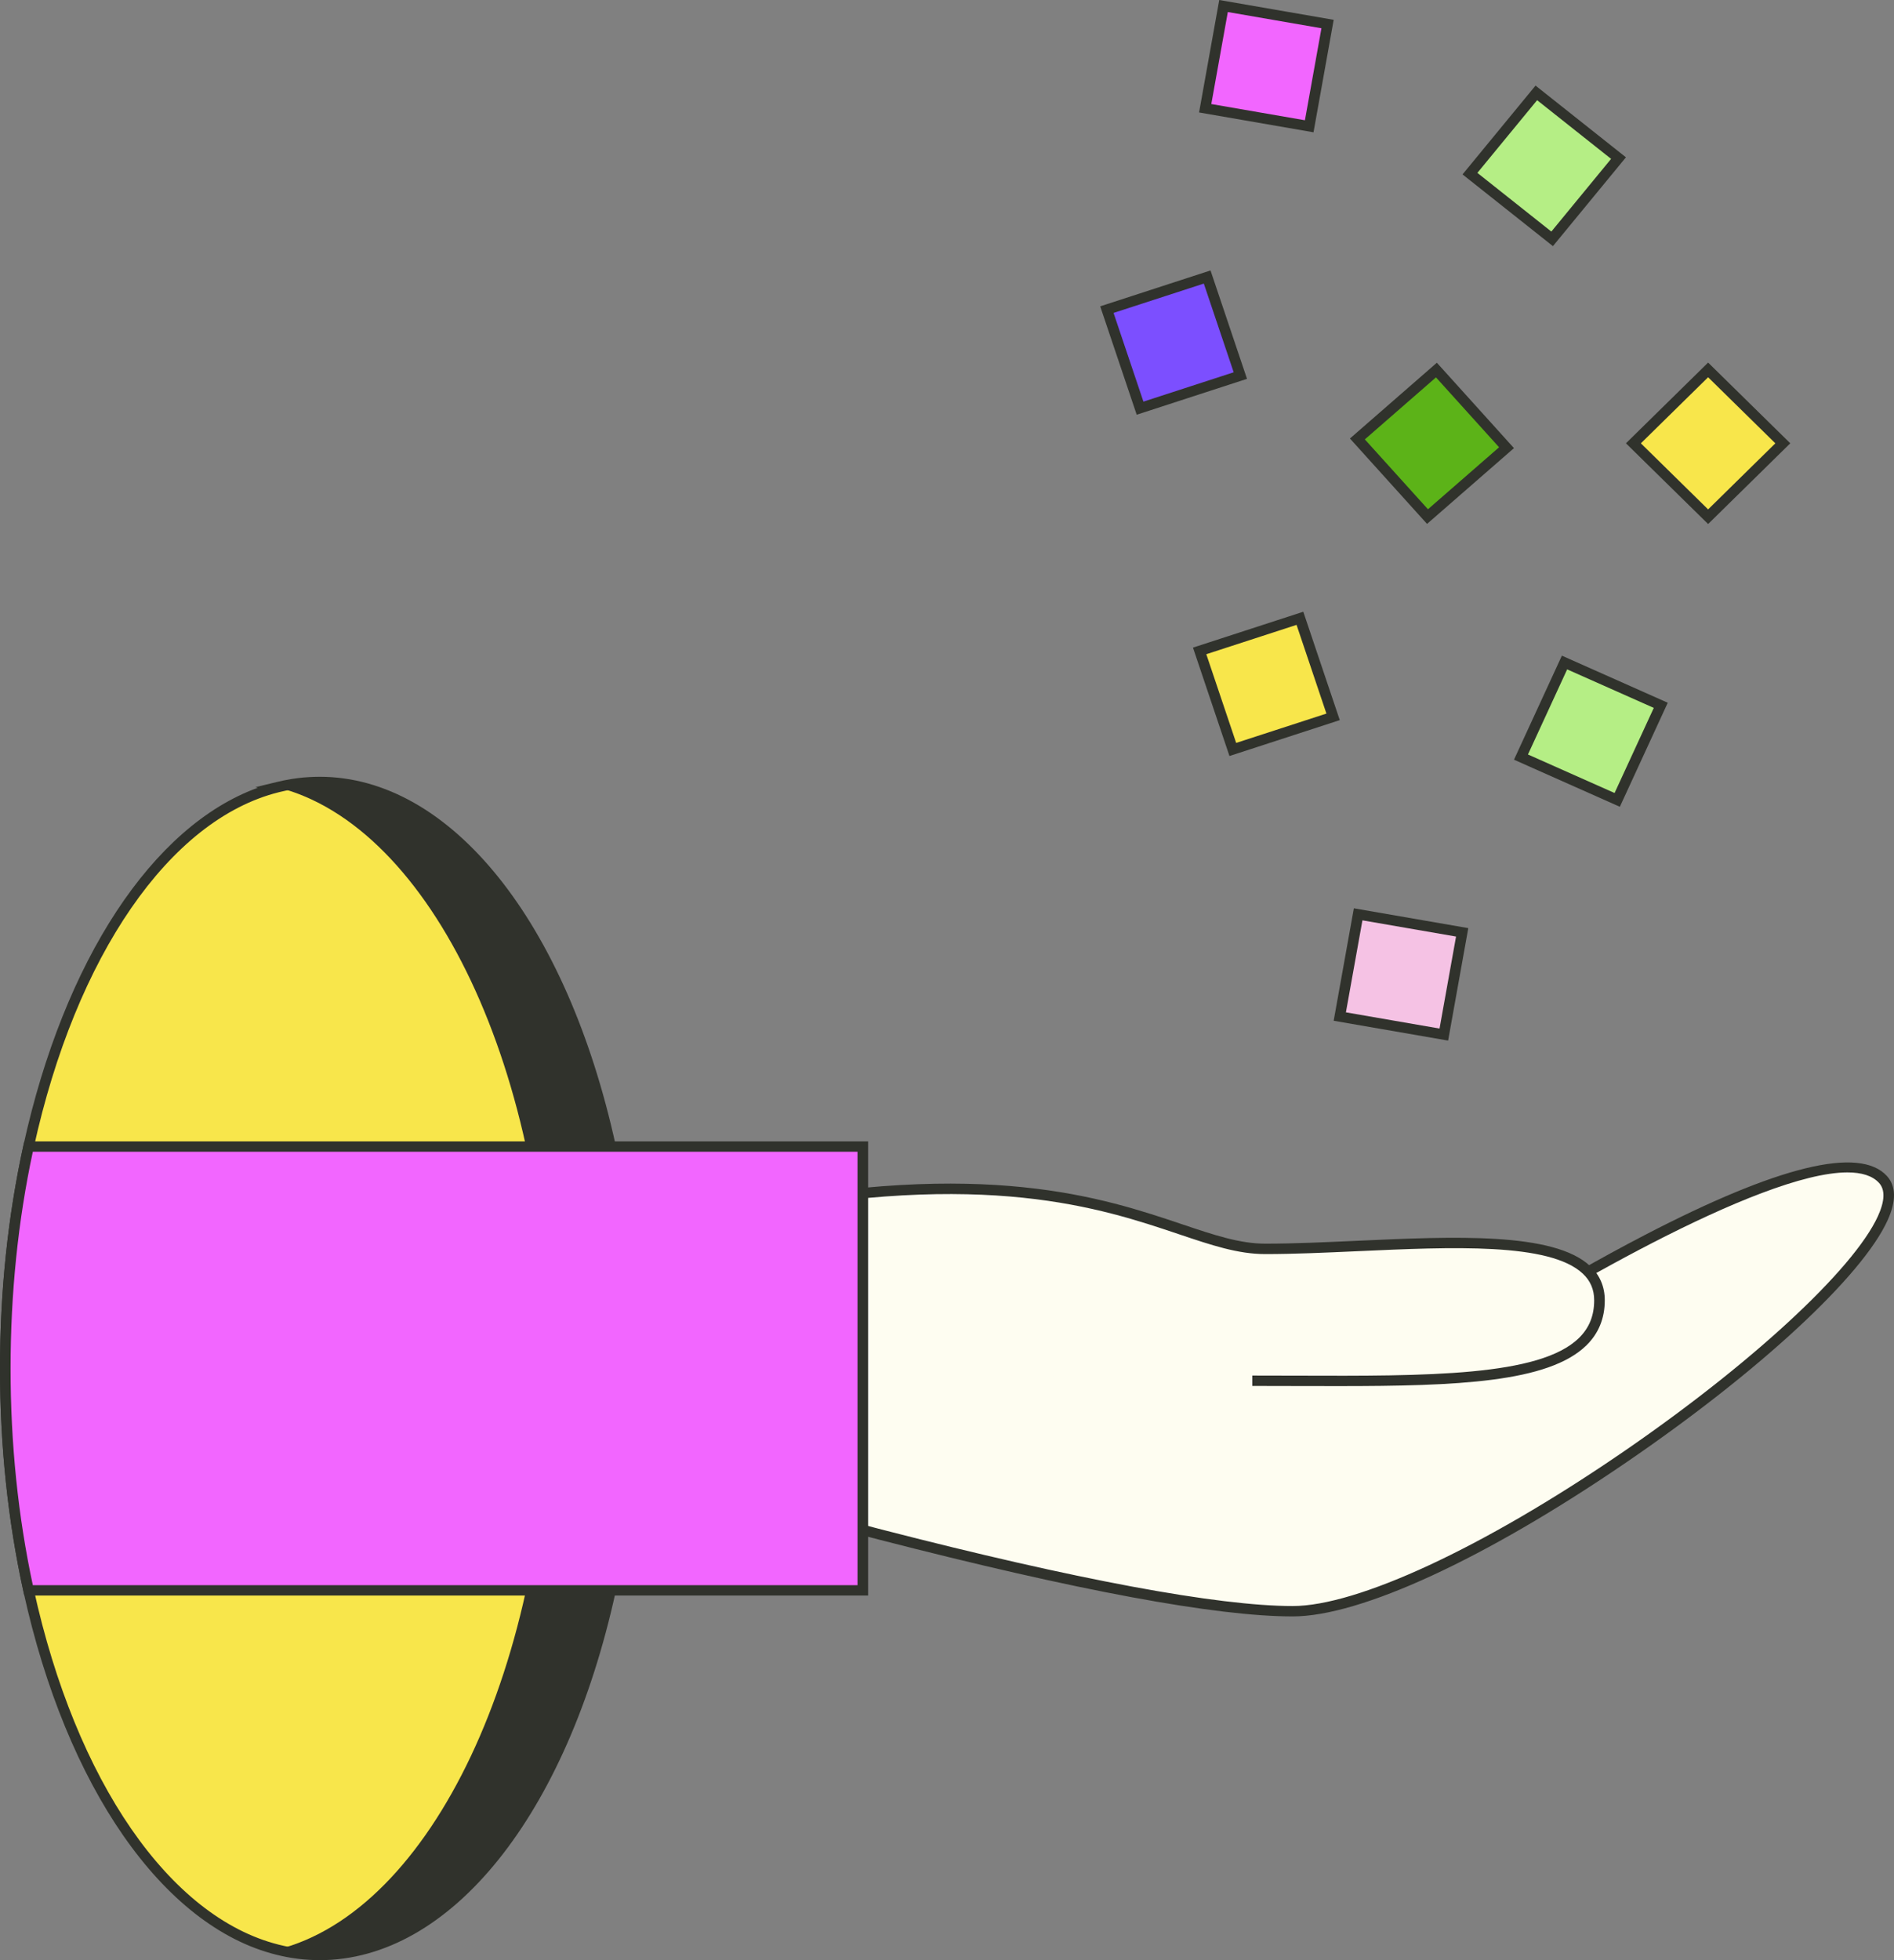 <svg width="290" height="300" viewBox="0 0 290 300" fill="none" xmlns="http://www.w3.org/2000/svg">
  <rect x="0" y="0" width="290" height="300" fill="#808080" stroke="none"/>
  <path d="M261.538 56.612L250.1 67.847L261.538 79.081L272.977 67.847L261.538 56.612Z" fill="#F8E64B"/>
  <path d="M274.119 67.847L261.538 55.491L248.956 67.847L261.538 80.203L274.119 67.847ZM261.538 57.739L271.832 67.851L261.538 77.964L251.243 67.851L261.538 57.739Z" fill="#30322C"/>
  <path d="M174.56 62.473L189.917 57.482L184.837 42.401L169.48 47.388L174.56 62.473Z" fill="#7C4FFF"/>
  <path d="M168.458 46.883L174.045 63.473L190.936 57.982L185.349 41.392L168.458 46.883ZM175.076 61.469L170.503 47.892L184.322 43.401L188.895 56.978L175.076 61.469Z" fill="#30322C"/>
  <path d="M188.765 114.703L204.117 109.712L199.037 94.631L183.68 99.622L188.765 114.703Z" fill="#F8E64B"/>
  <path d="M182.662 99.117L188.249 115.707L205.14 110.216L199.553 93.626L182.662 99.117ZM189.276 113.703L184.702 100.126L198.522 95.635L203.095 109.212L189.276 113.703Z" fill="#30322C"/>
  <path d="M218.573 79.063L230.675 68.518L219.936 56.635L207.839 67.175L218.573 79.063Z" fill="#5CB318"/>
  <path d="M206.696 67.113L218.502 80.185L231.81 68.586L220.004 55.514L206.696 67.113ZM218.641 77.941L208.978 67.248L219.869 57.757L229.532 68.455L218.641 77.941Z" fill="#30322C"/>
  <path d="M205.143 155.581L221.069 158.338L223.881 142.694L207.95 139.933L205.143 155.581Z" fill="#F5C2E4"/>
  <path d="M207.296 139.014L204.206 156.225L221.729 159.261L224.818 142.05L207.296 139.014ZM206.08 154.937L208.609 140.856L222.944 143.338L220.415 157.419L206.08 154.937Z" fill="#30322C"/>
  <path d="M184.532 16.568L200.458 19.324L203.27 3.68L187.338 0.919L184.532 16.568Z" fill="#F266FF"/>
  <path d="M186.684 0L183.595 17.212L201.118 20.248L204.207 3.036L186.684 0ZM185.469 15.923L187.998 1.842L202.333 4.324L199.804 18.405L185.469 15.923Z" fill="#30322C"/>
  <path d="M232.885 115.87L247.619 122.419L254.291 107.946L239.553 101.397L232.885 115.87Z" fill="#B5EE85"/>
  <path d="M239.149 100.347L231.814 116.27L248.023 123.478L255.358 107.554L239.149 100.347ZM233.953 115.473L239.956 102.446L253.22 108.342L247.216 121.369L233.953 115.473Z" fill="#30322C"/>
  <path d="M237.655 36.554L247.82 24.194L235.234 14.216L225.074 26.576L237.655 36.554Z" fill="#B5EE85"/>
  <path d="M223.935 26.694L237.777 37.671L248.955 24.077L235.114 13.099L223.935 26.694ZM237.535 35.441L226.209 26.459L235.356 15.333L246.682 24.315L237.535 35.441Z" fill="#30322C"/>
  <path d="M197.935 246.599C223.658 246.599 298.063 191.234 288.32 180.523C278.895 170.162 223.138 206.725 223.138 206.725L94.358 206.847L92.749 223.117C92.749 223.117 169.749 246.599 197.935 246.599Z" fill="#FEFDF1"/>
  <path d="M197.934 247.392C208.301 247.392 227.379 238.59 248.965 223.847C269.388 209.897 285.109 195.347 289.014 186.779C290.359 183.824 290.328 181.541 288.92 179.991C284.732 175.388 272.245 178.433 251.812 189.036C237.818 196.297 224.676 204.77 222.891 205.933L93.623 206.054L91.878 223.685L92.506 223.879C92.699 223.937 112.033 229.82 134.564 235.631C164.857 243.433 186.178 247.392 197.934 247.392ZM282.867 179.437C285.028 179.437 286.696 179.933 287.714 181.05C288.66 182.09 288.602 183.797 287.539 186.131C283.804 194.324 267.936 208.96 248.045 222.541C227.039 236.888 207.839 245.802 197.934 245.802C186.478 245.802 164.709 241.752 134.981 234.09C114.764 228.879 97.12 223.604 93.614 222.55L95.089 207.64L223.38 207.518L223.582 207.383C236.804 198.716 269.402 179.437 282.867 179.437Z" fill="#30322C"/>
  <path d="M191.755 211.316C220.94 211.316 244.906 212.55 244.906 199.014C244.906 186.311 214.241 191.144 193.746 191.144C179.747 191.144 166.116 175.014 113.091 185.442C112.104 193.428 111.113 201.415 110.127 209.401" fill="#FEFDF1"/>
  <path d="M204.948 212.14C223.049 212.14 237.092 211.595 242.908 205.901C244.769 204.077 245.715 201.761 245.715 199.009C245.715 196.928 244.962 195.162 243.473 193.766C237.895 188.532 222.596 189.23 207.8 189.901C202.809 190.126 198.092 190.342 193.743 190.342C189.82 190.342 185.91 189.027 180.955 187.36C168.947 183.32 150.797 177.212 112.926 184.658L112.352 184.77L109.317 209.302L110.922 209.496L113.814 186.108C150.864 178.923 168.642 184.905 180.426 188.869C185.52 190.586 189.546 191.937 193.738 191.937C198.124 191.937 202.858 191.721 207.867 191.496C222.323 190.838 237.267 190.162 242.347 194.924C243.518 196.023 244.092 197.36 244.092 199.014C244.092 201.36 243.329 203.243 241.76 204.779C235.747 210.667 218.498 210.608 198.527 210.541C196.308 210.532 194.043 210.527 191.748 210.527V212.117C194.039 212.117 196.299 212.126 198.518 212.131C200.72 212.131 202.858 212.14 204.948 212.14Z" fill="#30322C"/>
  <path d="M0.812 209.441C0.812 221.459 2.076 232.923 4.377 243.401C10.771 272.572 25.164 294.059 42.467 298.396C42.476 298.401 42.485 298.401 42.494 298.401C42.745 298.464 42.991 298.523 43.242 298.577C43.274 298.586 43.31 298.59 43.341 298.599C43.574 298.649 43.803 298.698 44.036 298.739C44.117 298.752 44.197 298.766 44.283 298.784C44.471 298.815 44.659 298.851 44.843 298.883C45.117 298.928 45.395 298.964 45.668 299C45.937 299.036 46.206 299.063 46.475 299.09C46.785 299.117 47.09 299.14 47.399 299.158C47.583 299.171 47.776 299.18 47.964 299.185C48.058 299.189 48.152 299.194 48.246 299.194C48.475 299.203 48.699 299.207 48.928 299.207C69.06 299.207 86.309 276.144 93.484 243.405C95.784 232.928 97.048 221.464 97.048 209.446C97.048 197.428 95.784 185.964 93.484 175.487C86.309 142.748 69.065 119.685 48.928 119.685C48.699 119.685 48.471 119.689 48.246 119.698C48.152 119.698 48.058 119.703 47.964 119.707C47.776 119.712 47.583 119.725 47.399 119.734C47.09 119.752 46.785 119.775 46.475 119.802C46.206 119.829 45.937 119.856 45.668 119.892C45.399 119.923 45.13 119.964 44.861 120.009C44.489 120.068 44.117 120.135 43.745 120.212C43.682 120.225 43.615 120.239 43.552 120.252C43.211 120.324 42.866 120.401 42.529 120.487C42.507 120.491 42.489 120.496 42.467 120.5C25.164 124.833 10.771 146.324 4.377 175.496C2.076 185.959 0.812 197.423 0.812 209.441Z" fill="#F8E64B"/>
  <path d="M48.933 300C68.967 300 86.767 277.851 94.278 243.568C96.654 232.734 97.86 221.252 97.86 209.441C97.86 197.631 96.654 186.149 94.278 175.315C86.767 141.036 68.967 118.883 48.933 118.883C48.691 118.883 48.458 118.887 48.22 118.896C48.153 118.892 48.036 118.901 47.933 118.905C47.749 118.91 47.547 118.923 47.35 118.932C47.041 118.95 46.727 118.973 46.408 119C46.117 119.031 45.843 119.059 45.566 119.095C45.292 119.126 45.014 119.167 44.731 119.212C44.35 119.27 43.969 119.342 43.584 119.419L43.382 119.459C43.032 119.532 42.682 119.613 42.328 119.698L42.27 119.712L39.1 120.477L39.472 120.568C23.389 126.383 9.798 146.973 3.583 175.311C1.207 186.149 0.001 197.631 0.001 209.437C0.001 221.243 1.207 232.725 3.583 243.563C10.152 273.523 24.971 294.829 42.261 299.158C42.548 299.23 42.803 299.288 43.063 299.347L43.14 299.365C43.409 299.423 43.646 299.473 43.884 299.518L44.238 299.581C44.395 299.608 44.557 299.64 44.714 299.662C44.996 299.707 45.279 299.748 45.566 299.784C45.839 299.82 46.117 299.847 46.395 299.878C46.722 299.91 47.041 299.932 47.359 299.95C47.547 299.964 47.749 299.973 47.951 299.977C48.05 299.982 48.153 299.986 48.251 299.986C48.458 299.995 48.691 300 48.933 300ZM48.933 120.473C58.416 120.473 67.577 125.77 75.428 135.788C83.176 145.676 89.148 159.459 92.695 175.649C95.049 186.369 96.242 197.739 96.242 209.441C96.242 221.14 95.049 232.509 92.695 243.234C89.148 259.423 83.176 273.207 75.428 283.095C67.577 293.113 58.416 298.41 48.933 298.41C48.713 298.41 48.493 298.405 48.278 298.401C48.175 298.401 48.094 298.396 48.014 298.392C47.807 298.387 47.628 298.374 47.453 298.365C47.144 298.347 46.848 298.324 46.552 298.297C46.296 298.27 46.041 298.243 45.776 298.212C45.503 298.176 45.238 298.14 44.969 298.099C44.821 298.077 44.673 298.05 44.53 298.023L44.189 297.964C43.965 297.919 43.741 297.874 43.516 297.824L43.418 297.802C43.176 297.748 42.934 297.689 42.691 297.631C25.971 293.441 11.605 272.599 5.166 243.234C2.817 232.505 1.624 221.135 1.624 209.441C1.624 197.748 2.817 186.378 5.166 175.649C11.605 146.279 25.976 125.437 42.664 121.257L42.732 121.239C43.055 121.158 43.386 121.086 43.718 121.013L43.911 120.973C44.265 120.901 44.628 120.833 44.992 120.779C45.256 120.739 45.512 120.698 45.772 120.667C46.045 120.631 46.305 120.604 46.57 120.577C46.857 120.55 47.153 120.527 47.449 120.514C47.633 120.5 47.812 120.491 47.991 120.486C48.09 120.482 48.175 120.477 48.256 120.477C48.493 120.477 48.713 120.473 48.933 120.473Z" fill="#30322C"/>
  <path d="M84.112 209.441C84.112 163.959 65.98 126.383 42.462 120.486C44.578 119.955 46.74 119.676 48.932 119.676C75.508 119.676 97.053 159.865 97.053 209.437C97.053 259.009 75.508 299.198 48.932 299.198C46.74 299.198 44.578 298.919 42.462 298.387C65.975 292.5 84.112 254.923 84.112 209.441Z" fill="#30322C"/>
  <path d="M0.812 209.442C0.812 221.46 2.076 232.924 4.376 243.401H132.111V175.482H4.376C2.076 185.96 0.812 197.424 0.812 209.442Z" fill="#F266FF"/>
  <path d="M3.721 244.198H132.918V174.689H3.721L3.582 175.315C1.206 186.153 -0.001 197.635 -0.001 209.442C-0.001 221.248 1.206 232.73 3.582 243.568L3.721 244.198ZM131.295 242.608H5.026C2.766 232.063 1.618 220.91 1.618 209.442C1.618 197.973 2.766 186.82 5.026 176.275H131.295V242.608Z" fill="#30322C"/>
</svg>
